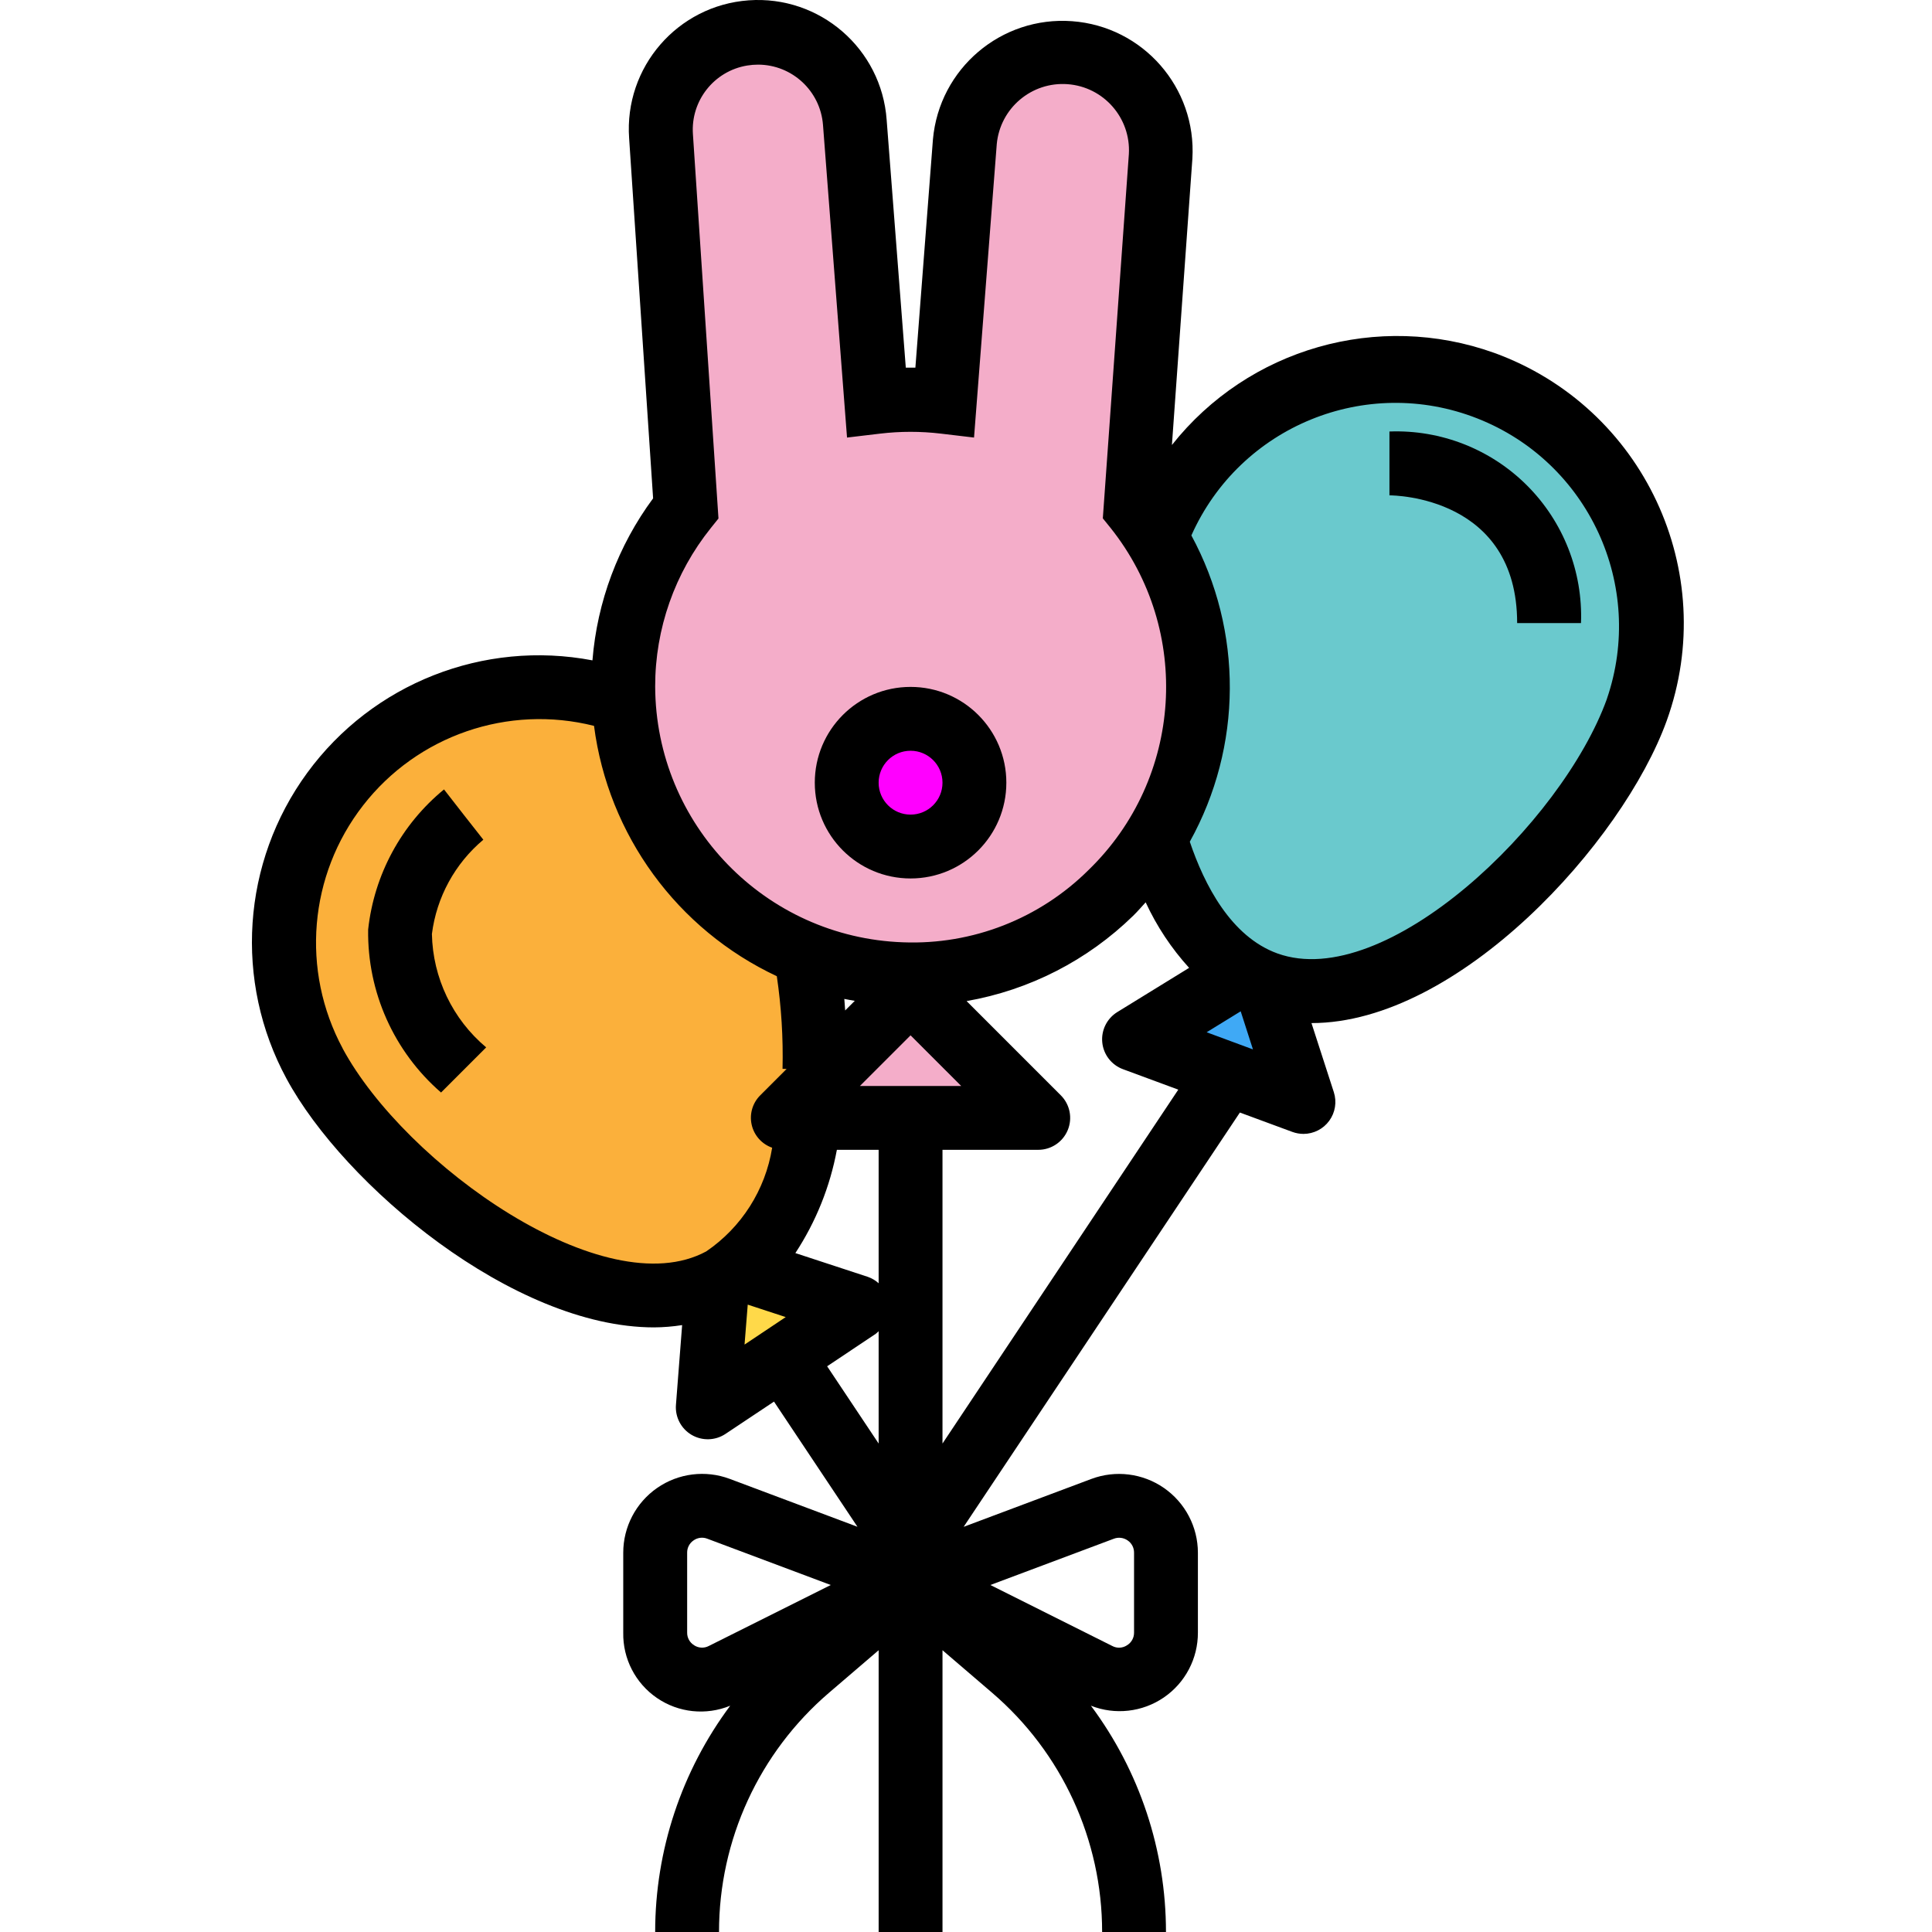 <svg height="484pt" viewBox="-63 0 484 484.131" width="484pt" xmlns="http://www.w3.org/2000/svg"><path d="m162.277 242.961-22.336 30.336c-1.148 1.145-1.492 2.867-.875 4.363.621 1.496 2.078 2.469 3.695 2.469h44.691c1.617 0 3.074-.973 3.695-2.469.617-1.496.273-3.219-.871-4.363l-22.336-30.336c-.754-.75-1.77-1.172-2.832-1.172-1.066 0-2.082.422-2.832 1.172zm0 0" fill="#f4adc9"/><path d="m221.109 148.129c.148-.453 5.453-13.27 5.598-13.711 7.613-21.707 26.293-37.656 48.922-41.781 22.629-4.121 45.734 4.219 60.512 21.844 14.781 17.625 18.965 41.828 10.957 63.395-12 33.246-59.543 80.566-92.797 68.566-13.082-4.711-27.922-25.965-33.191-42.312" fill="#6ac9cd"/><path d="m93.109 175.691c-24.938-8.668-52.633-1.133-69.742 18.965-17.113 20.098-20.129 48.645-7.598 71.875 16.801 31.113 70.809 70.871 101.914 54.078 11.902-6.398 18.727-20.191 21.672-36.488l1.664-16c.348-10.727-.492-21.457-2.504-32" fill="#fbb03b"/><path d="m116.461 324.508-2.176 28.176 37.645-25.105-26.82-8.824c-1.926-.637-4.039-.355-5.727.77-1.691 1.121-2.77 2.961-2.922 4.984zm0 0" fill="#ffd949"/><path d="m245.172 245.645-24.062 14.812 42.453 15.672-8.664-26.895c-.621-1.926-2.09-3.461-3.988-4.16-1.898-.703-4.016-.492-5.738.57zm0 0" fill="#3fa9f5"/><path d="m221.445 127.379 6.301-88.199c.801-11.207-6.094-21.531-16.75-25.09-7.184-2.387-15.066-1.336-21.375 2.852-6.305 4.191-10.332 11.051-10.914 18.598l-5.008 65.152c-5.691-.746-11.457-.746-17.152 0l-5.383-70.039c-.523-6.816-3.887-13.098-9.27-17.309-5.383-4.211-12.285-5.965-19.027-4.836-12.336 2.051-21.109 13.117-20.297 25.598l6.219 93.227c-10.133 12.68-15.664 28.422-15.68 44.656.316 38.855 31.098 70.609 69.926 72.141 27.996.832 53.93-14.664 66.461-39.715 12.535-25.047 9.391-55.094-8.062-77.004zm0 0" fill="#f4adc9"/><path d="m181.109 196.129c0 8.84-7.164 16-16 16-8.84 0-16-7.16-16-16 0-8.836 7.16-16 16-16 8.836 0 16 7.164 16 16zm0 0" fill="#f0f"/><path d="m165.109 220.129c13.254 0 24-10.742 24-24 0-13.254-10.746-24-24-24-13.258 0-24 10.746-24 24 0 13.258 10.742 24 24 24zm0-32c4.418 0 8 3.582 8 8 0 4.422-3.582 8-8 8-4.422 0-8-3.578-8-8 0-4.418 3.578-8 8-8zm0 0"/><path d="m311.363 88.426c-29.082-10.43-61.582-1.145-80.762 23.082l5.129-71.762c1.051-17.785-12.371-33.121-30.141-34.434-17.77-1.312-33.301 11.887-34.875 29.633l-4.398 57.184c-.801 0-1.602 0-2.402 0l-4.797-62.094c-1.277-17.82-16.758-31.23-34.578-29.953-17.82 1.277-31.227 16.758-29.953 34.578l6.008 90.215c-8.758 11.848-14.023 25.914-15.199 40.602-27.27-5.195-55.094 5.777-71.48 28.191-16.383 22.41-18.395 52.254-5.168 76.664 14.402 26.641 56.801 62.293 92.082 62.293 2.355-.016 4.711-.207 7.039-.574l-1.551 20c-.234 3.047 1.289 5.957 3.922 7.508 2.637 1.547 5.922 1.457 8.469-.227l12.176-8.113 20.914 31.367-32-12c-6.07-2.27-12.867-1.422-18.191 2.27-5.324 3.695-8.5 9.762-8.496 16.242v20c-.125 6.543 3.055 12.707 8.457 16.398 5.398 3.695 12.297 4.418 18.348 1.93-12.211 16.383-18.809 36.27-18.805 56.703h16c-.016-23.055 10.062-44.961 27.574-59.957l12.426-10.648v70.605h16v-70.605l12.422 10.648c17.512 14.996 27.59 36.902 27.578 59.957h16c0-20.434-6.598-40.32-18.809-56.703 6.051 2.387 12.891 1.617 18.262-2.055s8.57-9.766 8.547-16.273v-20c-.004-6.477-3.184-12.543-8.508-16.234-5.328-3.691-12.125-4.535-18.191-2.262l-32 12 69.219-103.816 13.16 4.859c.887.324 1.828.492 2.773.496 2.559-.004 4.961-1.227 6.465-3.297 1.504-2.066 1.93-4.727 1.145-7.16l-5.602-17.312c36.906 0 78.031-45.344 89.016-75.762 13.465-37.387-5.867-78.621-43.223-92.184zm-196.32 43.906 1.93-2.402-6.402-96.297c-.59-8.387 5.305-15.848 13.602-17.215.91-.148 1.828-.223 2.75-.223 8.523.035 15.586 6.609 16.242 15.102l6.023 78.348 8.289-.984c5.062-.602 10.184-.602 15.246 0l8.289.984 5.695-73.516c.828-9.016 8.73-15.707 17.758-15.035 9.031.668 15.859 8.453 15.348 17.492l-6.527 91.305 1.941 2.398c20.48 25.715 18.117 62.766-5.465 85.664-12.301 12.258-29.148 18.844-46.504 18.176-34.582-1.203-62.031-29.523-62.148-64.125-.012-14.426 4.906-28.422 13.934-39.672zm42.066 189.238c-.777-.707-1.688-1.25-2.676-1.598l-18.191-5.969c5.152-7.848 8.688-16.645 10.402-25.875h10.465zm-8.387-68.367c-.07-.961-.137-1.922-.215-2.887.863.191 1.742.316 2.625.477zm3.695 18.926 12.691-12.688 12.688 12.688zm-129.598-9.383c-10.52-19.539-8.512-43.445 5.125-60.953 13.633-17.512 36.32-25.316 57.844-19.902 3.555 27.363 20.828 51.016 45.805 62.734 1.137 7.68 1.617 15.441 1.434 23.203l1.016.039-6.59 6.59c-1.949 1.93-2.762 4.727-2.156 7.398.602 2.672 2.543 4.844 5.129 5.746-1.699 10.566-7.676 19.961-16.52 25.984-25.43 13.746-75.367-21.703-91.102-50.84zm101.488 64.176 9.52 3.121-10.32 6.887zm32.078 7.312c.254-.203.496-.422.723-.656v28.152l-12.906-19.359zm-45.48 78.062c-1.125-.668-1.805-1.891-1.781-3.199v-20c-.023-1.23.578-2.395 1.598-3.086 1.008-.723 2.312-.883 3.465-.426l30.922 11.594-30.57 15.285c-1.156.602-2.551.539-3.648-.168zm105.137-26.711c1.152-.441 2.453-.281 3.465.426 1.02.691 1.621 1.855 1.602 3.086v20c.02 1.309-.66 2.531-1.785 3.199-1.102.723-2.504.785-3.664.168l-30.551-15.285zm-42.934-23.855v-73.602h24c3.234 0 6.148-1.949 7.387-4.938 1.238-2.988.555-6.43-1.734-8.715l-23.613-23.617c15.742-2.754 30.289-10.203 41.727-21.367 1.113-1.082 2.105-2.25 3.145-3.379 2.773 5.996 6.441 11.531 10.887 16.418l-17.992 11.078c-2.605 1.605-4.07 4.559-3.77 7.605.305 3.051 2.32 5.656 5.195 6.715l13.855 5.121zm66.191-103.062 8.535-5.25 3.07 9.543zm100.293-83.504c-11.238 31.133-55.414 73.504-82.551 63.758-11.68-4.223-18.336-17.262-21.961-28 13.227-23.84 13.375-52.777.395-76.75 12.195-27.371 43.773-40.289 71.652-29.32 27.883 10.973 42.191 41.945 32.465 70.289zm0 0"/><path d="m285.109 108.129v16c1.301 0 32 .371 32 32h16c.484-12.871-4.414-25.367-13.523-34.477-9.109-9.109-21.605-14.008-34.477-13.523zm0 0"/><path d="m58.051 210.418-4.941-6.289-4.914-6.309c-10.691 8.762-17.516 21.367-19.008 35.109-.234 15.641 6.449 30.59 18.266 40.84l11.309-11.312c-8.418-7.062-13.379-17.422-13.598-28.414 1.168-9.219 5.77-17.652 12.887-23.625zm0 0"/></svg>